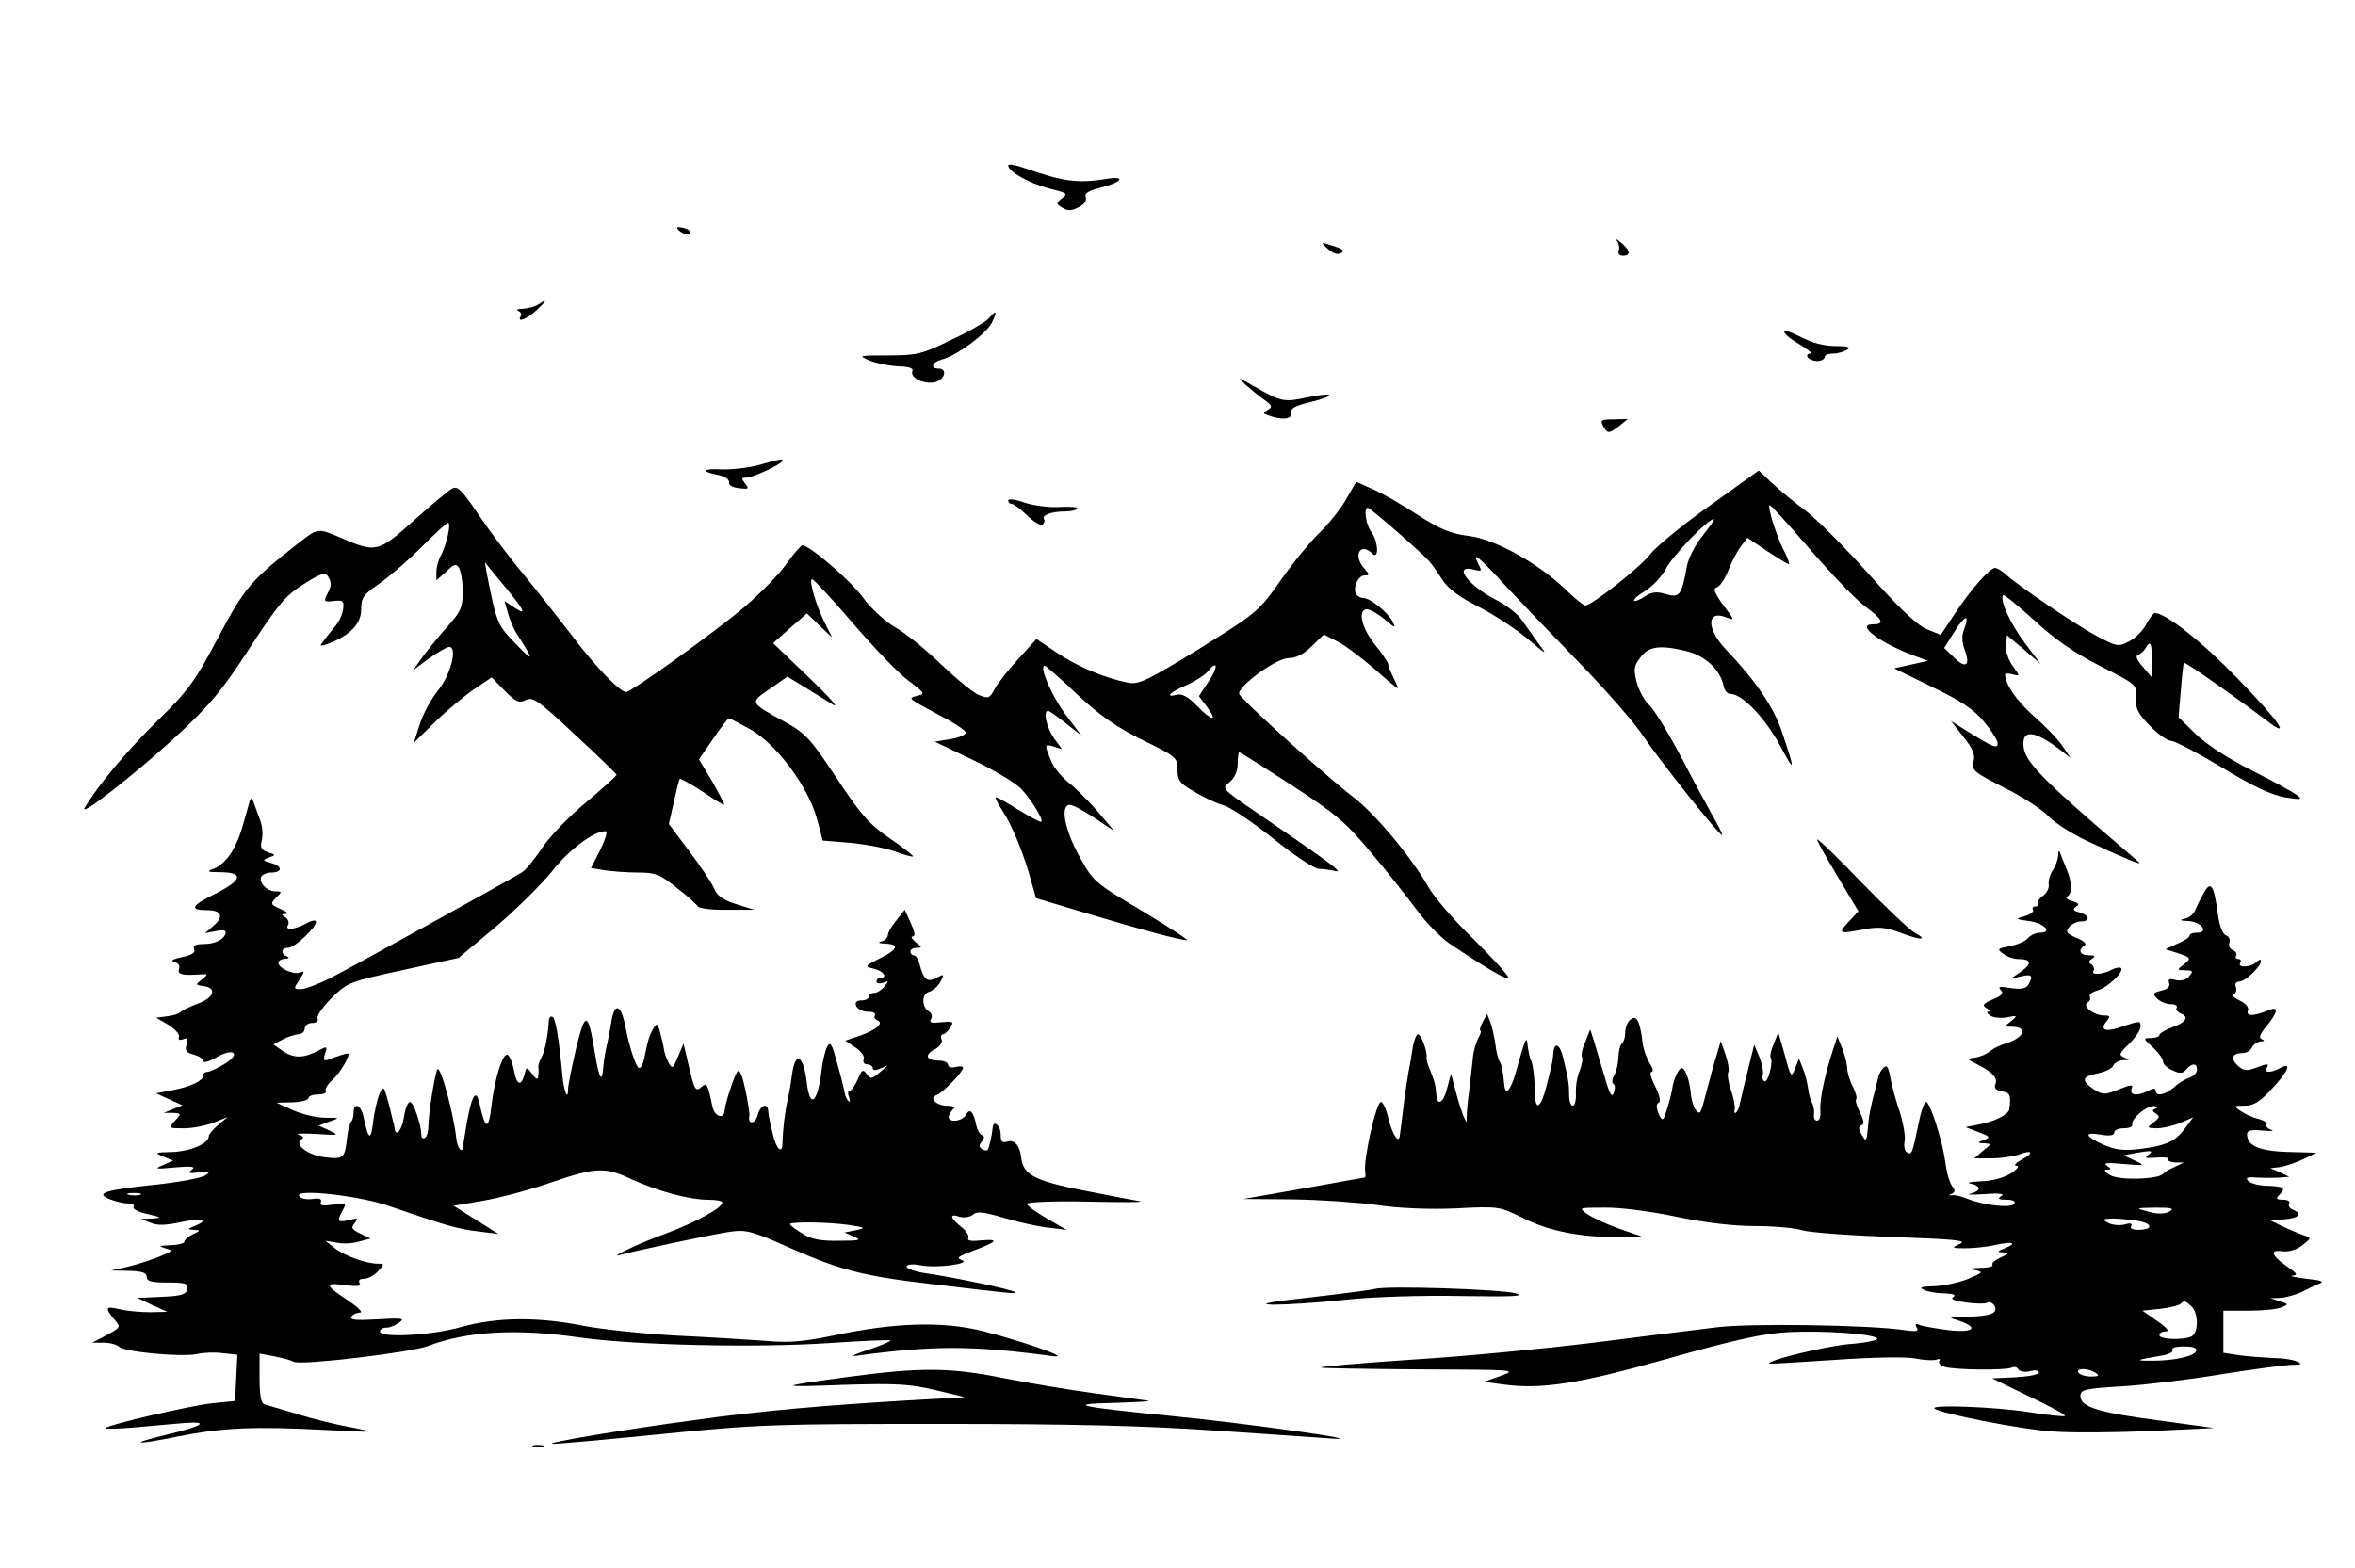 <?xml version="1.0" standalone="no"?>
<!DOCTYPE svg PUBLIC "-//W3C//DTD SVG 20010904//EN"
 "http://www.w3.org/TR/2001/REC-SVG-20010904/DTD/svg10.dtd">
<svg version="1.0" xmlns="http://www.w3.org/2000/svg"
 width="626pt" height="417pt" viewBox="0 0 626 417"
 preserveAspectRatio="xMidYMid meet">

<g transform="translate(0,417) scale(0.1,-0.1)"
fill="#000000" stroke="none">
<path d="M2680 3730 c0 -16 55 -47 108 -61 48 -12 52 -14 35 -26 -15 -12 -16
-15 -3 -23 19 -12 27 -12 51 1 12 6 18 17 15 25 -4 10 8 17 40 25 58 15 68 32
14 23 -77 -12 -114 -7 -222 31 -21 7 -38 10 -38 5z"/>
<path d="M1800 3565 c0 -10 29 -24 34 -17 3 6 -3 12 -14 15 -11 3 -20 4 -20 2z"/>
<path d="M4297 3531 c6 -7 9 -20 6 -27 -3 -8 1 -14 11 -14 22 0 20 14 -6 36
-13 10 -18 12 -11 5z"/>
<path d="M3530 3508 c13 -12 25 -16 35 -11 10 6 5 11 -21 19 -35 11 -35 11
-14 -8z"/>
<path d="M1430 3360 c-8 -5 -26 -10 -40 -11 -14 0 -19 -3 -12 -6 6 -2 10 -9 6
-14 -11 -18 16 -8 42 16 28 26 30 32 4 15z"/>
<path d="M2629 3324 c-7 -9 -52 -35 -99 -57 -78 -38 -91 -42 -168 -42 -80 0
-82 0 -50 -14 18 -7 52 -14 76 -15 29 -1 41 -5 37 -13 -6 -18 32 -36 61 -29
26 7 33 36 9 36 -23 0 -18 17 8 24 38 9 117 67 133 97 16 32 13 37 -7 13z"/>
<path d="M4743 3287 c2 -7 21 -22 43 -34 21 -13 33 -23 26 -23 -7 0 -10 -4 -7
-10 3 -5 15 -10 26 -10 10 0 19 5 19 10 0 6 10 10 23 10 12 0 29 5 37 10 11 7
2 10 -32 10 -30 0 -63 9 -93 25 -26 13 -45 19 -42 12z"/>
<path d="M3312 3146 c15 -13 37 -31 50 -40 19 -14 21 -18 8 -26 -13 -8 -13
-10 0 -14 36 -14 65 -11 62 5 -2 13 10 20 48 29 72 17 71 29 -2 14 -66 -14
-71 -13 -143 28 -47 27 -48 27 -23 4z"/>
<path d="M4261 3038 c12 -22 15 -22 44 0 l22 18 -37 -1 c-33 0 -37 -2 -29 -17z"/>
<path d="M2015 2933 c-27 -7 -71 -12 -97 -11 -51 3 -56 -6 -8 -15 17 -4 29
-12 28 -19 -2 -8 9 -14 26 -16 26 -3 28 -2 17 12 -11 14 -11 16 3 16 18 0 96
37 96 45 0 6 -4 5 -65 -12z"/>
<path d="M4544 2825 c-72 -51 -142 -109 -157 -128 -25 -34 -156 -137 -173
-137 -5 0 -29 20 -54 44 -73 70 -188 133 -256 141 -47 6 -75 17 -134 55 -41
27 -95 58 -120 69 l-45 20 -27 -47 c-15 -26 -46 -65 -70 -88 -24 -23 -70 -79
-103 -126 -59 -84 -63 -87 -217 -183 -140 -86 -162 -96 -190 -90 -62 12 -139
45 -191 81 l-52 35 -48 -53 c-27 -29 -55 -65 -63 -80 -13 -25 -17 -26 -42 -16
-15 6 -61 44 -102 83 -41 40 -96 84 -122 98 -25 15 -63 49 -83 77 -34 47 -143
140 -162 140 -4 0 -24 -23 -43 -50 -19 -27 -69 -78 -110 -113 -80 -68 -302
-227 -316 -227 -17 1 -83 69 -145 152 -35 45 -93 119 -129 163 -37 44 -90 115
-119 158 -43 64 -55 76 -69 68 -10 -5 -55 -43 -102 -85 -95 -85 -100 -87 -196
-45 -59 25 -59 25 -108 -13 -130 -102 -145 -119 -216 -253 -62 -117 -78 -140
-165 -225 -81 -80 -156 -170 -190 -228 -15 -27 133 89 240 187 93 86 124 123
198 237 75 115 95 140 143 170 45 29 58 33 65 23 11 -18 11 -26 -2 -50 -9 -18
-7 -20 18 -17 25 3 28 0 25 -22 -2 -14 -11 -34 -21 -45 -9 -11 -23 -28 -30
-38 -13 -16 -12 -17 13 -8 57 22 86 53 86 90 0 32 6 40 48 69 26 18 77 62 112
97 36 36 67 65 71 65 9 0 -4 -59 -19 -87 -7 -12 -12 -32 -12 -44 l0 -22 26 23
c21 21 27 22 34 10 5 -8 10 -36 10 -63 0 -41 -5 -53 -38 -90 -21 -23 -50 -59
-66 -80 l-28 -39 42 31 c24 17 48 31 54 31 23 0 4 -74 -29 -115 -18 -22 -40
-62 -49 -90 l-16 -50 57 56 c32 31 79 70 104 87 l46 31 35 -36 c30 -30 38 -33
56 -24 18 9 33 -1 130 -92 61 -56 110 -104 111 -107 0 -3 -37 -36 -83 -75 -46
-38 -98 -93 -116 -121 -19 -28 -42 -57 -52 -63 -39 -24 -450 -251 -507 -280
-33 -17 -70 -31 -81 -31 -20 0 -20 1 -4 25 14 22 15 25 1 19 -17 -6 -57 12
-57 26 0 6 8 10 18 11 10 0 12 3 5 6 -18 7 -16 23 3 23 17 0 74 53 74 69 0 6
-12 4 -27 -5 -33 -17 -57 -18 -47 -3 3 6 0 15 -7 20 -12 7 -11 9 1 9 8 1 2 6
-14 13 -27 12 -28 14 -12 30 16 16 16 17 -2 17 -23 0 -46 25 -37 40 3 5 15 10
25 10 31 0 32 17 2 25 -25 7 -25 8 -7 15 19 7 19 7 -3 14 -17 6 -21 12 -16 32
3 13 2 37 -4 52 -6 15 -13 36 -17 47 -7 17 -9 16 -16 -12 -20 -74 -26 -89 -44
-120 -11 -18 -31 -37 -45 -42 -22 -8 -21 -10 17 -10 62 -1 57 -21 -14 -57 -65
-32 -71 -44 -22 -44 38 0 45 -17 17 -41 l-23 -20 28 5 c15 4 27 3 27 -2 0 -17
-26 -32 -57 -32 -23 0 -31 -4 -27 -14 4 -9 -7 -16 -33 -21 -24 -5 -31 -10 -20
-13 11 -2 16 -10 13 -18 -5 -14 6 -18 54 -15 24 2 24 1 7 -13 -18 -14 -18 -15
5 -18 36 -5 27 -31 -17 -47 -22 -8 -42 -18 -45 -22 -3 -4 -19 -9 -35 -11 l-30
-4 33 -19 c17 -11 30 -25 28 -32 -3 -7 1 -10 11 -6 12 5 14 1 9 -14 -5 -16 -1
-22 19 -27 14 -4 25 -11 25 -17 0 -6 15 -2 34 9 46 27 69 12 23 -17 -19 -11
-39 -21 -46 -21 -6 0 -11 -4 -11 -10 0 -14 -35 -30 -83 -39 l-42 -8 35 -16 35
-16 -25 -10 -25 -10 24 0 c23 -1 24 -2 6 -21 -18 -20 -17 -20 24 -20 23 0 58
7 79 15 l37 15 -25 -21 c-14 -12 -25 -25 -25 -30 0 -19 -47 -40 -96 -42 -47
-1 -50 -2 -25 -12 l26 -11 -27 -12 c-24 -10 -20 -11 32 -6 46 4 56 2 45 -6
-12 -9 -8 -11 19 -7 29 3 32 2 17 -8 -9 -7 -69 -18 -134 -25 -135 -14 -161
-23 -119 -39 16 -6 37 -11 48 -11 11 0 18 -4 14 -9 -3 -6 14 -14 37 -19 38 -9
40 -10 13 -12 l-30 -1 25 -10 c17 -8 41 -7 78 1 57 12 81 7 41 -9 -21 -9 -22
-10 -4 -11 19 -1 19 -2 -3 -12 -12 -6 -22 -15 -22 -20 0 -4 -17 -8 -37 -9 -31
-1 -33 -2 -14 -8 22 -6 21 -7 -15 -22 -22 -9 -59 -21 -84 -27 l-45 -10 48 -1
c35 -1 47 -5 47 -16 0 -12 13 -15 56 -15 47 0 55 -3 52 -17 -3 -15 -16 -19
-68 -21 l-65 -3 40 -19 40 -18 -45 -1 c-25 0 -62 3 -82 8 -39 9 -41 5 -11 -31
15 -17 14 -18 -35 -44 l-27 -14 30 0 c17 0 36 -5 42 -11 14 -14 168 -28 208
-19 17 4 47 5 68 2 l38 -4 -3 -62 -3 -61 -60 -6 c-57 -6 -274 -56 -285 -66 -3
-3 29 -2 70 1 41 4 102 9 135 12 75 6 57 -7 -43 -31 -105 -25 -83 -28 33 -4
117 23 199 27 390 17 138 -7 139 -7 68 7 -39 7 -105 23 -145 36 -40 12 -79 23
-85 25 -9 2 -13 25 -13 69 l0 66 37 -7 c21 -4 45 -10 54 -15 19 -10 312 25
356 42 105 40 237 47 403 23 147 -21 474 -28 664 -15 88 6 161 9 163 7 2 -2
-24 -13 -59 -25 -35 -11 -49 -18 -33 -16 205 28 310 28 525 -1 50 -6 -79 39
-188 67 -106 26 -230 23 -392 -11 -82 -17 -122 -21 -185 -15 -44 3 -152 10
-240 14 -88 5 -198 17 -245 26 -120 24 -228 23 -323 -3 -80 -23 -217 -30 -217
-12 0 6 8 10 18 10 9 0 25 7 34 14 15 11 6 12 -59 8 -55 -3 -74 -2 -69 7 4 6
14 11 23 11 9 0 -5 14 -30 31 -64 42 -66 50 -11 42 34 -4 45 -3 40 5 -4 8 0
12 12 12 10 0 27 9 37 20 17 19 17 20 0 20 -31 0 -90 21 -116 42 l-24 19 30
-5 c17 -4 44 -2 60 3 l30 8 -27 13 c-23 11 -26 16 -15 28 10 13 8 14 -15 8
-31 -7 -33 -4 -17 26 11 20 9 21 -26 15 -27 -4 -36 -3 -32 7 3 8 -3 11 -23 8
-15 -2 -31 1 -35 8 -12 20 162 1 240 -27 149 -51 182 -61 235 -67 l55 -7 -59
37 -60 38 76 13 c42 7 123 28 180 48 123 42 146 43 218 9 68 -31 152 -54 202
-54 21 0 38 -3 38 -7 0 -15 -71 -53 -148 -82 -68 -24 -164 -70 -121 -57 36 10
247 55 290 61 42 6 59 2 161 -44 132 -58 192 -74 373 -95 218 -26 230 -27 224
-22 -6 7 -169 41 -241 51 -27 4 -48 12 -48 17 0 6 14 8 35 4 44 -9 140 4 111
14 -15 5 -8 10 30 24 66 25 72 32 22 28 -26 -3 -38 -1 -34 6 3 6 -5 19 -19 30
-30 24 -32 36 -5 27 12 -4 28 -1 36 5 11 10 28 8 82 -8 37 -11 90 -23 117 -26
l50 -6 -52 30 c-29 17 -53 34 -53 39 0 5 72 8 163 6 89 -2 151 -2 137 1 -14 3
-61 11 -105 20 -177 33 -205 47 -211 99 -3 29 -18 45 -35 40 -15 -5 -19 -1
-19 19 0 23 -19 39 -21 19 -2 -22 -10 -57 -14 -61 -2 -2 -9 -1 -15 3 -8 5 -8
10 0 20 7 9 8 14 0 17 -5 1 -12 13 -15 26 -7 36 -17 47 -27 28 -11 -19 -49
-22 -46 -4 2 7 8 16 13 20 6 4 -2 8 -17 8 -29 0 -50 21 -29 28 16 5 71 62 71
73 0 4 -9 5 -20 2 -11 -3 -20 0 -20 6 0 6 -11 11 -24 11 -34 0 -40 15 -11 30
13 7 21 18 18 26 -3 8 -1 14 4 14 4 0 13 8 19 18 10 16 8 17 -24 14 -26 -3
-33 -1 -27 8 4 7 2 16 -6 21 -20 12 -19 47 1 52 10 3 23 14 30 27 11 20 10 21
-11 10 -24 -13 -34 -5 -45 38 -3 12 -10 22 -15 22 -5 0 -9 5 -9 10 0 6 8 10
17 10 15 0 14 2 -3 15 -10 8 -14 15 -8 15 8 0 6 12 -5 36 l-16 35 -22 -28
c-13 -15 -23 -33 -23 -40 0 -6 -8 -14 -17 -16 -11 -3 -7 -5 10 -6 39 -1 34
-16 -14 -39 -41 -21 -42 -21 -15 -28 25 -6 37 -24 16 -24 -5 0 -10 -4 -10 -10
0 -5 8 -6 18 -3 15 6 15 5 3 -10 -7 -9 -20 -17 -27 -17 -8 0 -14 -4 -14 -10 0
-5 -9 -10 -20 -10 -13 0 -18 -5 -14 -15 4 -8 17 -15 31 -15 13 0 22 -4 19 -9
-4 -5 0 -11 6 -14 19 -7 -3 -26 -47 -41 l-38 -13 27 -18 c15 -10 25 -24 22
-31 -3 -8 1 -14 9 -14 8 0 15 -5 15 -10 0 -7 7 -7 23 0 21 10 21 10 -3 -10
-22 -19 -25 -20 -36 -6 -10 14 -13 12 -24 -14 -7 -16 -16 -30 -21 -30 -5 0 -6
-8 -2 -17 3 -10 3 -15 -1 -11 -4 3 -9 12 -10 20 -5 25 -18 73 -28 107 -8 27
-12 31 -19 18 -5 -9 -11 -33 -14 -54 -10 -93 -31 -115 -40 -44 -9 77 -31 89
-40 22 -2 -18 -7 -47 -11 -64 -8 -36 -13 -81 -14 -115 0 -32 -16 -19 -25 20
-11 47 -12 52 -13 66 -3 21 -21 13 -28 -13 -6 -24 -27 -26 -22 -2 1 7 -4 39
-11 71 -9 42 -16 55 -22 45 -9 -14 -32 -85 -33 -103 -2 -23 -26 -15 -32 11
-13 62 -15 65 -29 53 -16 -14 -19 -9 -35 60 l-13 55 -15 -35 c-13 -32 -15 -33
-25 -15 -6 11 -11 27 -12 35 -1 8 -6 28 -10 44 -7 26 -9 27 -19 10 -11 -20
-14 -31 -23 -76 -3 -16 -9 -28 -14 -28 -7 0 -25 52 -35 103 -12 67 -30 75 -39
20 -3 -21 -9 -49 -12 -63 -4 -14 -7 -38 -9 -53 -3 -50 -11 -39 -23 35 -18 110
-25 111 -50 9 -11 -49 -21 -97 -21 -107 0 -33 -11 -6 -15 36 -9 98 -18 151
-26 156 -5 3 -9 -1 -10 -8 -2 -39 -10 -81 -19 -98 -6 -11 -10 -23 -9 -27 1 -4
1 -15 0 -23 -1 -12 -5 -11 -17 5 -14 19 -15 19 -20 -3 -9 -32 -21 -27 -28 13
-4 19 -11 37 -16 40 -13 8 -35 -61 -44 -138 -7 -63 -16 -61 -31 7 -10 48 -23
22 -39 -79 -2 -11 -4 -26 -5 -34 -2 -20 -16 -3 -18 22 -7 64 -41 192 -50 184
-6 -7 -24 -116 -24 -149 0 -15 -4 -30 -9 -33 -6 -4 -10 0 -10 7 0 27 -21 88
-30 88 -6 0 -13 -18 -16 -40 -6 -36 -22 -55 -25 -30 -1 6 -2 13 -4 18 -1 4 -5
21 -9 37 -15 58 -17 62 -28 35 -5 -14 -12 -43 -15 -65 -7 -61 -13 -59 -27 7
-7 31 -26 38 -26 10 0 -10 -3 -22 -7 -25 -3 -4 -8 -22 -10 -39 -6 -58 -9 -61
-59 -55 -46 5 -84 35 -62 48 7 4 3 9 -8 12 -10 3 10 4 46 2 61 -4 63 -4 36 9
l-29 13 29 11 c29 10 28 10 -12 10 -22 0 -60 9 -85 20 l-44 20 43 1 c23 1 42
6 42 11 0 6 12 10 26 10 14 0 23 4 20 9 -3 4 4 17 15 27 12 10 28 32 36 47 14
28 14 29 -9 22 -13 -4 -29 -10 -37 -13 -10 -4 -12 1 -7 16 7 21 6 21 -21 7
-37 -19 -63 -19 -92 1 l-24 17 24 13 c13 7 32 13 42 14 9 0 17 7 17 15 0 8 9
15 20 15 12 0 17 5 14 13 -2 7 15 31 38 54 42 41 48 43 190 74 l147 32 98 82
c54 46 122 113 151 149 46 58 110 106 142 106 6 0 -1 -22 -14 -49 l-25 -49 37
-6 c20 -3 60 -6 89 -6 45 0 58 -5 101 -40 28 -21 53 -44 57 -50 3 -5 38 -10
78 -9 l72 0 -48 15 c-35 11 -51 22 -59 42 -6 15 -36 59 -66 99 l-54 72 13 58
c7 32 14 60 16 62 1 2 27 -12 58 -32 30 -21 57 -37 60 -37 2 0 -12 27 -31 61
l-36 60 38 55 c20 30 39 54 42 54 2 0 29 -14 58 -30 69 -40 151 -150 175 -235
l16 -60 74 -6 c41 -4 94 -14 118 -23 24 -9 46 -15 48 -13 1 2 -26 24 -62 48
-54 37 -76 62 -141 160 -67 102 -83 119 -133 147 -100 55 -99 53 -45 90 l47
33 46 -28 c25 -16 60 -37 76 -47 17 -10 -13 23 -65 73 l-95 91 45 40 45 39 33
-32 34 -32 -20 40 c-24 48 -43 115 -33 115 4 0 53 -53 109 -118 55 -64 121
-133 147 -152 44 -33 45 -35 23 -40 -26 -7 -26 -6 62 -53 35 -18 65 -38 67
-44 2 -6 -16 -14 -39 -18 l-43 -7 100 -48 c55 -26 113 -61 128 -76 28 -29 61
-83 55 -89 -2 -2 -28 12 -58 30 -30 19 -58 35 -62 35 -4 0 4 -16 17 -36 25
-37 58 -118 77 -190 l12 -42 140 -42 c136 -41 240 -69 261 -70 6 0 -48 35
-119 78 -128 76 -130 78 -168 147 -39 72 -50 135 -24 135 8 0 37 -16 66 -35
l52 -35 -43 51 c-23 27 -58 62 -77 77 -19 15 -41 41 -48 59 -18 43 -18 46 7
38 l22 -7 -22 30 c-19 28 -29 72 -15 72 3 0 25 -15 47 -33 l41 -32 -43 57
c-36 49 -70 128 -54 128 3 0 42 -34 86 -76 61 -57 106 -88 175 -122 88 -43 92
-46 92 -78 0 -29 6 -37 45 -59 24 -15 59 -31 77 -36 18 -5 78 -45 133 -89 55
-44 109 -80 120 -80 11 0 31 -3 45 -6 24 -6 -20 26 -219 162 -83 57 -84 58
-62 75 13 11 21 29 21 48 0 17 2 31 4 31 3 0 66 -40 140 -88 120 -78 144 -99
214 -183 43 -51 97 -120 120 -151 23 -31 61 -70 84 -86 98 -66 158 -101 158
-92 0 6 -42 52 -93 103 -52 50 -105 112 -119 137 -47 82 -145 200 -205 244
-71 55 -295 257 -299 271 -5 19 98 95 130 95 20 0 41 10 63 32 l32 31 37 -19
c20 -10 63 -43 96 -71 32 -29 61 -53 63 -53 2 0 -3 12 -11 28 -7 15 -14 31
-14 36 0 5 -16 28 -35 52 -36 44 -47 94 -21 94 8 0 29 -12 47 -27 28 -24 30
-24 21 -6 -14 26 -60 63 -78 63 -7 0 -16 5 -19 10 -10 16 5 50 22 50 14 0 14
2 0 18 -32 35 -11 72 21 40 18 -18 16 33 -3 58 -14 18 -21 64 -9 64 6 0 136
-113 161 -140 8 -8 24 -31 36 -50 15 -24 45 -47 97 -73 41 -21 99 -59 130 -85
53 -45 54 -45 29 -12 -14 19 -34 48 -45 63 -10 15 -41 39 -69 53 -72 37 -114
93 -59 80 23 -6 24 -5 14 14 -19 36 -1 22 67 -52 37 -40 127 -134 199 -208 72
-74 151 -164 174 -200 44 -65 199 -260 207 -260 3 0 -6 19 -20 43 -13 23 -53
96 -87 162 -35 66 -73 129 -86 140 -12 11 -27 38 -33 60 -9 34 -8 44 8 65 22
31 50 36 119 20 54 -12 95 -50 104 -95 2 -11 10 -20 18 -20 31 0 92 -64 131
-136 41 -77 42 -72 5 37 -21 64 -70 135 -148 217 -52 54 -52 106 -1 86 25 -9
25 -9 -7 33 -23 32 -27 44 -17 46 8 2 22 22 31 45 9 23 24 52 34 65 l17 22 52
-35 c29 -19 55 -35 58 -35 3 0 -3 17 -14 38 -19 38 -43 113 -37 119 2 2 49
-50 106 -116 56 -65 122 -134 146 -152 49 -36 55 -49 23 -49 -49 0 20 -51 116
-86 l30 -11 -45 -10 -45 -10 102 -50 c75 -36 111 -60 137 -92 20 -24 36 -49
36 -57 0 -16 -12 -11 -84 34 l-40 25 33 -42 c25 -31 32 -48 27 -66 -6 -23 1
-28 81 -69 49 -24 102 -59 118 -76 17 -18 64 -48 105 -67 104 -48 147 -66 135
-55 -5 5 -57 49 -115 99 -145 126 -188 172 -191 208 -5 45 27 44 91 -4 l34
-26 -22 32 c-12 18 -47 54 -77 80 -45 40 -75 84 -75 110 0 3 9 3 20 0 20 -5
20 -5 -1 24 -11 16 -19 40 -17 55 l3 25 45 -38 44 -38 -42 56 c-39 52 -68 116
-57 127 2 2 39 -28 82 -67 55 -51 107 -87 176 -122 97 -49 98 -50 95 -84 -2
-29 5 -42 37 -75 21 -22 47 -40 57 -40 9 0 70 -32 135 -71 82 -50 132 -73 167
-79 45 -7 48 -6 30 7 -10 8 -64 37 -119 65 -60 30 -119 68 -147 95 l-47 46 6
71 c3 39 7 72 8 74 3 3 136 -90 223 -156 64 -49 30 1 -80 114 -95 98 -191 174
-220 174 -4 0 -14 -13 -23 -30 -8 -16 -29 -37 -45 -45 -28 -15 -33 -14 -79 10
-52 26 -210 133 -247 166 -11 10 -25 19 -31 19 -14 0 -65 -58 -109 -125 l-35
-53 -37 15 c-25 10 -74 56 -152 144 -63 71 -140 148 -170 171 -30 22 -71 56
-90 74 l-35 33 -131 -94z m-17 -78 c-20 -24 -39 -61 -43 -83 -14 -77 -19 -84
-55 -74 -25 8 -39 6 -57 -6 -13 -9 -26 -14 -28 -11 -3 3 11 15 31 27 19 12 44
39 54 59 18 34 111 131 127 131 3 0 -10 -19 -29 -43z m-3167 -159 c36 -45 38
-54 5 -32 l-24 16 9 -32 c5 -18 15 -42 23 -54 47 -73 47 -79 -1 -29 -52 54
-51 54 -79 193 l-4 25 20 -25 c12 -14 35 -42 51 -62z m3861 -91 c-7 -17 -6
-35 2 -56 15 -41 2 -50 -29 -19 l-26 25 27 43 c28 45 42 49 26 7z m499 -83 l0
-45 -24 28 c-16 18 -20 29 -13 32 7 2 16 10 20 17 13 23 17 16 17 -32z m-2506
-54 l-27 -41 22 -29 c29 -40 13 -38 -28 4 -22 23 -39 32 -52 29 -34 -9 -20 6
24 25 23 10 48 26 56 35 27 34 31 16 5 -23z m-2841 -1367 c-7 -2 -21 -2 -30 0
-10 3 -4 5 12 5 17 0 24 -2 18 -5z m1883 -80 c45 -7 47 -8 19 -14 l-30 -6 25
-11 c21 -9 16 -11 -40 -11 -48 -1 -74 4 -97 19 -18 11 -33 22 -33 25 0 7 99 6
156 -2z"/>
<path d="M2680 2839 c0 -5 4 -9 10 -9 5 0 23 -14 40 -30 17 -17 35 -28 41 -25
5 4 7 10 4 15 -6 10 19 20 55 20 16 0 31 3 33 8 3 4 -17 5 -44 4 -27 -2 -69 3
-94 11 -25 9 -45 12 -45 6z"/>
<path d="M4830 1938 c0 -4 25 -49 55 -99 l55 -92 -27 -29 c-29 -31 -25 -32 47
-18 35 6 55 4 94 -11 53 -20 73 -19 34 2 -12 7 -76 67 -140 133 -64 67 -117
118 -118 114z"/>
<path d="M5471 1895 c-1 -11 -7 -29 -15 -40 -7 -11 -12 -28 -10 -38 1 -9 -6
-23 -17 -30 -10 -8 -16 -17 -12 -20 3 -4 1 -7 -6 -7 -7 0 -10 -4 -7 -9 3 -5
-6 -12 -22 -17 -26 -7 -26 -8 12 -13 41 -6 63 -31 28 -31 -11 0 -25 -7 -32
-15 -7 -8 -28 -17 -48 -21 -33 -6 -34 -8 -17 -20 10 -8 28 -14 40 -14 35 0 37
-12 8 -33 l-28 -19 28 6 c28 7 33 1 18 -23 -6 -10 -20 -12 -47 -8 -28 5 -34 3
-26 -5 9 -9 4 -15 -20 -25 -26 -11 -30 -16 -18 -23 8 -5 11 -10 5 -10 -5 0 -3
-5 5 -10 8 -6 29 -8 45 -5 28 6 29 5 11 -10 -19 -15 -19 -15 1 -15 46 0 34
-30 -17 -45 -14 -4 -32 -13 -40 -20 -8 -7 -26 -15 -39 -17 -24 -3 -24 -3 5
-18 41 -21 55 -36 48 -53 -4 -11 2 -16 18 -19 21 -3 24 -10 19 -48 -2 -13 -40
-33 -81 -40 l-35 -7 34 -13 c31 -12 33 -14 15 -21 -19 -7 -19 -8 1 -9 19 -1
19 -2 -4 -20 l-23 -20 45 0 c25 0 58 5 73 10 37 14 42 5 7 -14 -15 -8 -21 -15
-13 -16 9 0 2 -9 -15 -20 -19 -12 -49 -20 -80 -21 -27 -1 -40 -4 -27 -6 12 -2
22 -8 22 -13 0 -5 -10 -11 -22 -14 -13 -3 4 -3 37 -1 39 3 55 1 45 -5 -11 -7
-8 -10 13 -10 18 0 26 -4 21 -11 -7 -12 -80 -4 -123 13 -14 6 -33 11 -41 10
-11 -1 -11 0 -2 4 9 4 10 9 2 19 -6 7 -13 28 -16 46 -9 57 -10 62 -28 122 -10
31 -21 57 -26 57 -5 0 -14 -26 -20 -57 -17 -81 -18 -85 -31 -77 -6 3 -9 17 -6
31 2 13 -4 48 -13 76 -10 29 -21 69 -25 91 -5 28 -9 36 -18 27 -6 -6 -12 -16
-14 -23 -1 -7 -7 -31 -13 -53 -6 -22 -13 -56 -14 -75 -4 -47 -5 -48 -18 -26
-8 15 -8 21 0 24 8 2 7 12 -4 34 -8 16 -13 32 -10 35 3 3 -1 18 -9 34 -8 15
-15 38 -15 51 -1 13 -7 36 -14 53 l-12 29 -16 -49 c-20 -65 -32 -124 -29 -152
1 -13 -3 -23 -9 -23 -6 0 -10 8 -8 18 1 9 -1 22 -5 29 -4 6 -9 24 -11 40 -2
15 -8 39 -14 53 l-10 25 -10 -25 c-11 -27 -11 -28 -32 50 l-13 45 -12 -30 c-7
-16 -11 -33 -8 -38 7 -12 -8 -68 -17 -62 -5 3 -7 11 -4 18 2 7 -2 28 -9 46
l-14 33 -11 -44 c-13 -51 -24 -98 -28 -116 -1 -8 -6 -17 -9 -20 -4 -4 -6 0 -4
8 2 8 -3 32 -10 52 -7 21 -10 42 -7 47 3 5 0 25 -7 46 l-13 37 -12 -41 c-7
-22 -17 -60 -23 -83 -19 -73 -19 -72 -30 -61 -6 6 -12 24 -14 40 -3 39 -15 73
-25 73 -8 0 -22 -32 -25 -55 -2 -16 -17 -69 -23 -79 -3 -5 -9 1 -14 15 -6 15
-5 25 1 27 6 2 3 19 -9 43 -11 21 -16 39 -10 39 6 0 4 10 -5 23 -8 13 -17 38
-19 57 -7 57 -16 72 -32 59 -8 -6 -14 -22 -14 -35 0 -12 -4 -25 -8 -28 -5 -3
-9 -19 -10 -35 0 -16 -5 -39 -11 -50 -6 -10 -7 -21 -2 -23 4 -2 5 -12 1 -23
-5 -15 -11 -6 -24 40 -10 33 -23 75 -28 94 l-11 34 -13 -33 c-8 -17 -12 -36
-9 -40 3 -5 0 -21 -6 -37 -7 -15 -11 -43 -10 -60 1 -18 -3 -33 -8 -33 -6 0
-10 12 -10 28 0 28 -2 43 -16 100 -8 36 -24 43 -26 12 -2 -23 -1 -19 -18 -87
-15 -59 -30 -70 -31 -20 0 33 -5 78 -10 87 -4 7 -7 22 -10 45 -2 23 -7 9 -31
-77 -13 -46 -27 -63 -30 -35 -5 46 -7 55 -13 65 -4 6 -9 27 -11 45 -3 19 -8
45 -13 58 l-9 23 -12 -22 c-6 -12 -9 -22 -6 -22 3 0 1 -10 -6 -21 -6 -12 -13
-36 -14 -53 -2 -17 -6 -53 -9 -81 -4 -27 -7 -59 -7 -70 l-1 -20 -9 20 c-4 11
-14 40 -20 65 l-12 45 -10 -37 c-9 -39 -26 -51 -29 -20 -2 27 -4 35 -16 65 -7
15 -11 31 -10 35 3 14 -14 62 -23 62 -4 0 -11 -17 -14 -37 -3 -21 -8 -49 -11
-63 -2 -14 -7 -43 -10 -65 -3 -22 -6 -51 -8 -65 -2 -14 -4 -31 -5 -38 -2 -25
-19 -2 -30 43 -6 25 -15 45 -20 45 -13 0 -48 -157 -42 -187 1 -7 1 -13 -1 -14
-2 0 -75 -13 -163 -29 l-160 -28 130 -1 c72 -1 173 -8 225 -15 59 -9 139 -12
210 -9 114 6 116 5 177 -25 68 -35 155 -52 253 -51 l65 1 -61 21 c-34 12 -72
30 -85 39 -24 17 -23 17 46 17 39 1 124 -10 190 -24 76 -16 153 -25 210 -25
50 0 106 -5 125 -11 19 -6 127 -14 240 -18 166 -6 200 -9 180 -18 -24 -11 -23
-12 15 -12 22 0 58 4 80 9 45 10 59 5 24 -9 -21 -9 -22 -10 -4 -11 17 -1 15
-4 -8 -14 -15 -7 -24 -15 -21 -19 4 -4 -10 -8 -32 -8 -28 -1 -32 -3 -14 -6 23
-5 21 -7 -20 -24 -25 -10 -65 -18 -90 -19 -35 -1 -40 -3 -25 -10 11 -5 36 -9
55 -9 23 -1 30 -4 22 -10 -9 -5 3 -10 33 -14 26 -4 52 -4 57 -1 6 4 14 0 19
-7 12 -20 -9 -29 -71 -30 -53 -1 -54 -1 -22 -11 53 -18 38 -32 -26 -25 -32 4
-67 10 -77 13 -13 6 -16 4 -10 -6 6 -10 -1 -11 -31 -7 -86 14 -412 19 -499 8
-49 -6 -197 -24 -329 -41 -131 -16 -347 -37 -480 -45 -132 -9 -243 -18 -245
-21 -2 -2 115 -4 260 -5 257 -1 263 -1 219 -17 l-45 -16 50 -7 c101 -14 201 1
440 69 177 50 250 66 317 70 97 5 238 -5 238 -18 0 -4 -35 -11 -77 -14 -63 -6
-220 -44 -210 -52 1 -1 79 4 172 10 98 7 189 9 215 4 25 -5 51 -6 58 -3 7 3
10 1 7 -4 -3 -5 3 -12 13 -15 26 -9 167 -10 180 -2 6 3 14 1 17 -5 4 -6 18 -8
31 -5 13 4 24 2 24 -3 0 -6 -28 -11 -62 -13 l-63 -3 99 -48 c55 -26 97 -49 95
-52 -3 -2 -45 2 -94 10 -86 14 -264 21 -253 10 13 -13 232 -56 313 -61 50 -4
167 -3 260 1 l170 8 -145 20 c-162 21 -210 36 -210 65 0 17 11 20 113 26 61 4
179 18 262 32 82 13 165 24 185 25 29 0 31 2 15 9 -11 5 -38 9 -61 9 -23 1
-62 4 -88 7 l-46 7 0 56 0 56 68 0 c37 0 76 4 87 9 19 8 19 9 -5 16 l-25 8 27
1 c14 1 39 8 55 15 15 8 37 18 48 23 15 5 5 9 -35 13 -30 4 -46 7 -36 8 15 2
12 6 -14 24 -43 30 -48 46 -13 41 17 -2 38 4 53 16 24 19 24 20 5 26 -11 4
-36 14 -55 23 l-35 17 38 3 c38 3 49 15 21 26 -8 3 -12 10 -9 16 3 6 -4 10
-16 10 -18 0 -20 3 -11 12 19 19 15 23 -29 25 -23 0 -46 6 -53 13 -8 9 -3 11
24 9 19 -1 46 -1 60 0 l25 2 -25 12 -25 11 27 3 c15 3 42 12 61 21 l35 17 -75
2 c-76 2 -110 16 -110 47 0 10 11 13 41 10 23 -2 33 -1 23 2 -9 3 -15 9 -12
14 3 4 -7 11 -22 15 -14 3 -36 13 -47 21 -20 13 -19 14 11 14 23 0 40 10 72
45 45 48 54 73 22 55 -25 -13 -44 -13 -36 0 8 13 3 13 -31 0 -21 -8 -31 -7
-45 6 -21 19 -16 34 12 34 11 0 22 7 25 15 4 8 14 15 23 16 10 0 12 2 3 6 -9
3 -5 13 13 35 29 35 33 53 8 43 -40 -17 -63 -18 -58 -3 4 9 -4 19 -22 28 -15
7 -23 15 -16 17 7 2 9 11 6 19 -3 8 1 14 9 14 16 0 58 40 58 55 0 5 -5 4 -12
-3 -14 -14 -52 -16 -43 -2 3 6 1 10 -5 10 -6 0 -9 4 -6 9 3 5 -1 11 -9 15 -8
3 -12 12 -9 19 3 8 -1 17 -9 20 -9 3 -18 27 -22 59 -10 76 -19 88 -38 52 -9
-16 -19 -37 -23 -46 -3 -9 -16 -19 -28 -21 -14 -3 -11 -5 10 -6 35 -1 57 -31
24 -31 -11 0 -20 -3 -20 -8 0 -4 -14 -14 -32 -21 l-32 -15 29 -9 c40 -13 41
-15 19 -32 -18 -14 -18 -14 5 -15 20 0 22 -2 10 -16 -8 -9 -21 -13 -35 -10
-17 5 -22 3 -18 -8 3 -9 -4 -16 -21 -20 -23 -6 -24 -8 -11 -21 8 -8 24 -15 36
-15 12 0 19 -4 16 -9 -3 -5 1 -11 9 -15 25 -9 17 -24 -20 -37 -19 -7 -35 -17
-35 -21 0 -4 -10 -8 -22 -8 -22 0 -22 -1 5 -25 15 -14 27 -31 27 -38 0 -7 11
-17 25 -23 19 -9 27 -9 36 2 15 18 29 18 29 0 0 -8 -8 -17 -19 -21 -10 -3 -29
-14 -41 -25 -25 -22 -50 -26 -50 -10 0 7 -6 7 -19 0 -29 -15 -51 -13 -45 5 5
12 0 12 -35 -2 -37 -15 -42 -14 -66 1 -34 23 -31 34 11 42 19 4 38 13 41 20 3
8 15 14 27 15 18 0 19 1 3 7 -16 7 -14 11 13 37 16 16 30 36 30 46 0 15 -3 15
-44 1 -48 -18 -67 -12 -46 13 10 13 9 15 -7 15 -27 0 -59 25 -44 34 6 4 9 11
6 16 -3 5 5 12 19 16 26 6 73 50 64 60 -4 3 -15 1 -26 -5 -25 -13 -55 -14 -47
-2 3 5 0 13 -6 17 -8 4 -7 9 2 15 10 6 8 9 -8 9 -24 0 -31 14 -12 26 7 4 -1
12 -21 20 -27 12 -30 16 -20 29 7 8 21 15 31 15 26 0 24 16 -3 24 -17 4 -20 8
-10 15 10 6 8 10 -10 15 -14 4 -19 9 -12 13 13 9 12 36 -3 73 -6 14 -13 32
-16 40 -4 11 -6 9 -6 -5z m260 -672 c-11 -5 -11 -7 0 -14 11 -7 10 -11 -6 -23
-19 -15 -19 -15 8 -16 15 0 43 6 62 14 l35 15 -21 -28 c-26 -36 -51 -47 -120
-56 -42 -5 -64 -3 -97 11 -51 23 -54 35 -7 27 23 -4 35 -2 35 6 0 6 11 11 25
11 14 0 24 4 23 9 -5 15 36 50 57 50 12 -1 15 -3 6 -6z m-21 -124 c-11 -8 -6
-9 22 -7 20 2 34 0 32 -4 -3 -4 5 -8 18 -9 l23 0 -25 -12 c-14 -6 -27 -14 -30
-18 -12 -15 -115 -18 -140 -4 -15 9 -19 14 -10 15 13 0 13 1 0 11 -11 7 2 8
45 4 57 -5 59 -4 30 9 l-30 14 25 5 c49 9 57 8 40 -4z m57 -150 c-12 -7 -30
-8 -55 -1 -37 10 -37 10 18 11 43 0 51 -2 37 -10z m-85 -25 c41 -7 42 -24 2
-24 -15 0 -23 4 -19 10 4 7 -2 9 -18 4 -14 -3 -34 -1 -44 5 -16 9 -14 10 12
11 17 0 47 -3 67 -6z m144 -228 c19 -20 18 -72 -2 -80 -25 -10 -84 -7 -84 4 0
6 8 10 17 10 11 0 3 10 -22 27 l-40 28 47 5 c26 3 50 9 54 13 10 10 13 9 30
-7z m12 -118 c-5 -15 -64 -27 -123 -26 -41 0 -37 2 28 13 21 3 35 10 32 16 -4
5 10 9 30 9 25 0 35 -4 33 -12z m-268 -58 c12 -8 9 -10 -12 -10 -15 0 -30 5
-33 10 -8 13 25 13 45 0z"/>
<path d="M3655 743 c-11 -3 -89 -13 -175 -23 -110 -12 -138 -18 -95 -19 33 0
119 5 190 13 75 8 205 12 310 10 132 -2 171 -1 145 7 -39 11 -344 21 -375 12z"/>
<path d="M2255 509 c-193 -26 -193 -28 -9 -21 137 4 173 2 240 -14 l79 -19
-125 -7 c-243 -14 -417 -29 -595 -54 -187 -25 -401 -61 -376 -63 8 -1 139 11
290 26 257 26 308 27 746 27 342 0 537 -5 715 -17 135 -9 279 -19 320 -22 110
-7 -221 40 -425 60 -253 25 -285 32 -150 35 61 2 99 4 85 6 -14 2 -79 11 -145
20 -66 9 -173 27 -239 40 -140 28 -217 29 -411 3z"/>
<path d="M1418 323 c6 -2 18 -2 25 0 6 3 1 5 -13 5 -14 0 -19 -2 -12 -5z"/>
</g>
</svg>
